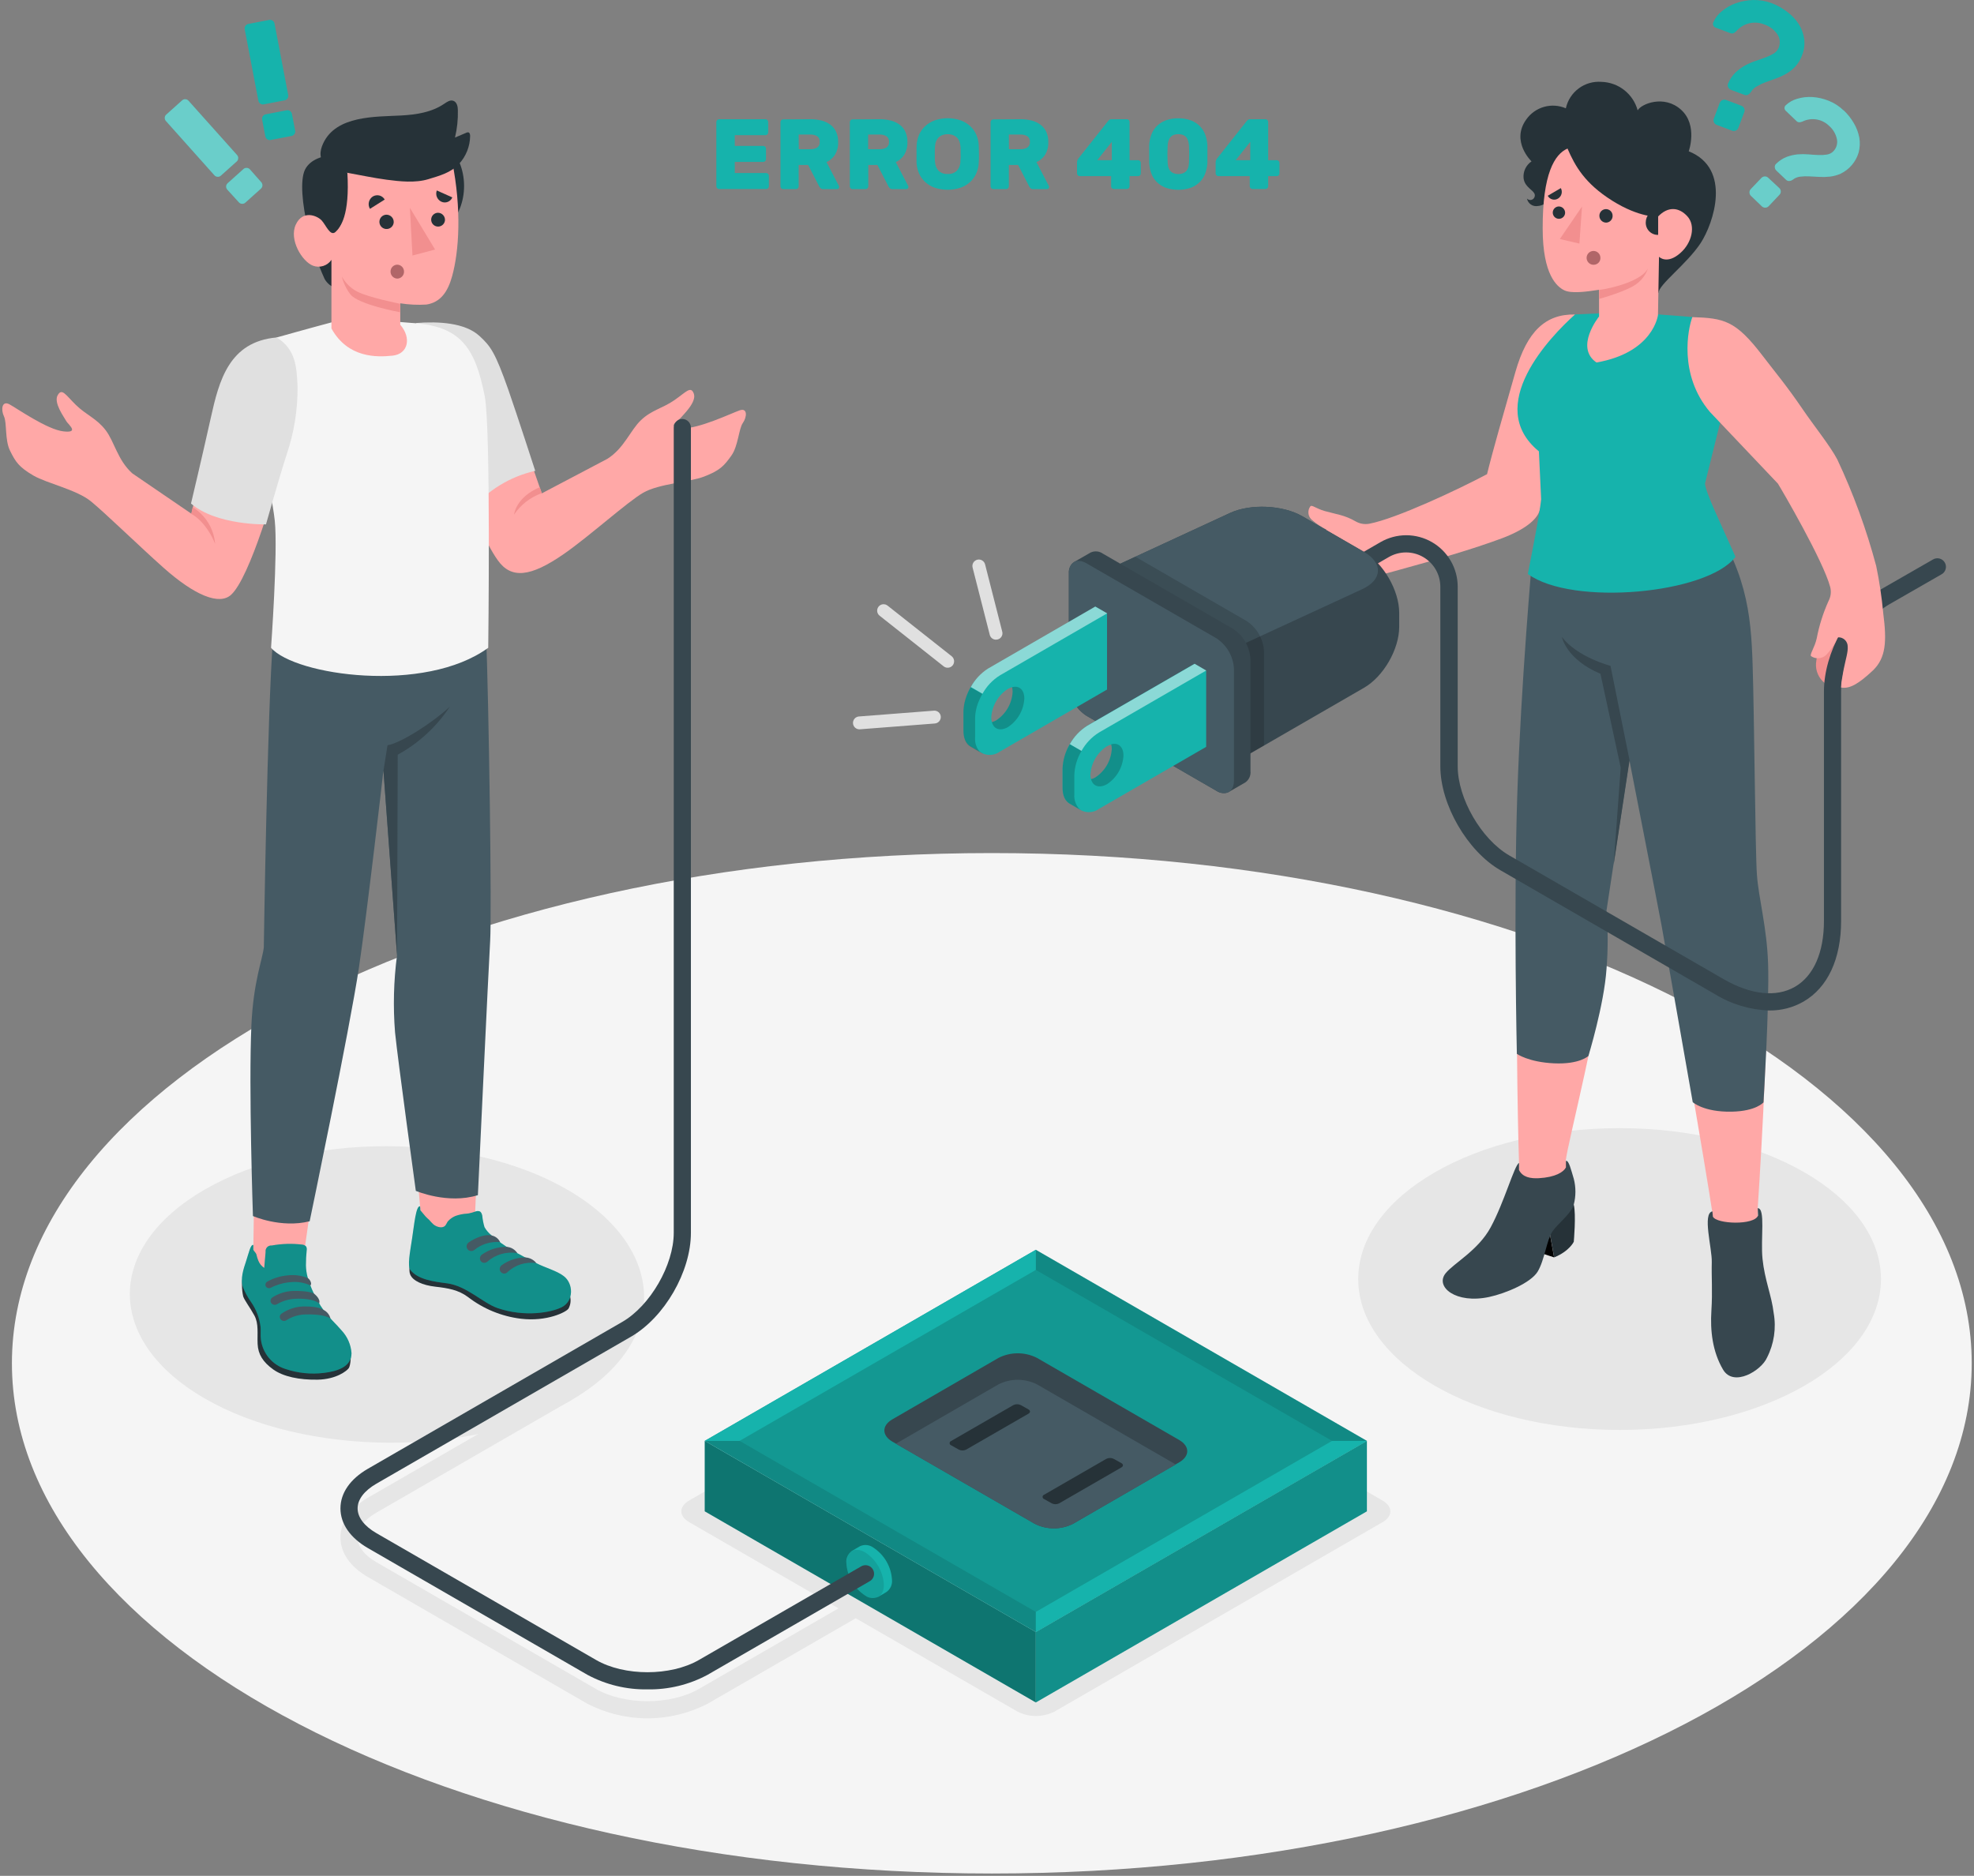<svg width="322" height="306" viewBox="0 0 322 306" fill="none" xmlns="http://www.w3.org/2000/svg"><rect x="0" y="0" width="322" height="306" fill="#808080" stroke="none"/><link xmlns="" type="text/css" rel="stylesheet" id="dark-mode-custom-link"/><link xmlns="" type="text/css" rel="stylesheet" id="dark-mode-general-link"/><style xmlns="" lang="en" type="text/css" id="dark-mode-custom-style"/><style xmlns="" lang="en" type="text/css" id="dark-mode-native-style"/><style xmlns="" lang="en" type="text/css" id="dark-mode-native-sheet"/>
<path d="M161.786 305.622C250.064 305.622 321.628 268.358 321.628 222.391C321.628 176.424 250.064 139.16 161.786 139.16C73.507 139.16 1.944 176.424 1.944 222.391C1.944 268.358 73.507 305.622 161.786 305.622Z" fill="#F5F5F5"/>
<path d="M264.189 233.265C287.735 233.265 306.822 222.244 306.822 208.649C306.822 195.054 287.735 184.033 264.189 184.033C240.643 184.033 221.555 195.054 221.555 208.649C221.555 222.244 240.643 233.265 264.189 233.265Z" fill="#E6E6E6"/>
<path d="M92.493 194.039C108.804 203.457 109.468 219.004 93.151 228.423C76.834 237.841 49.734 237.561 33.417 228.143C17.099 218.725 17.106 203.457 33.417 194.039C49.727 184.621 76.169 184.621 92.493 194.039Z" fill="#E6E6E6"/>
<path d="M225.537 244.789L171.995 213.876C171.056 213.399 170.018 213.151 168.965 213.151C167.912 213.151 166.874 213.399 165.935 213.876L112.393 244.789C110.721 245.755 110.721 247.322 112.393 248.287L136.778 262.366L114.003 275.513C109.377 278.179 101.849 278.179 97.21 275.513L61.384 254.83C59.411 253.689 58.319 252.255 58.319 250.799C58.319 249.344 59.411 247.903 61.384 246.762L93.13 228.43C93.297 228.342 93.445 228.222 93.565 228.076C93.684 227.93 93.773 227.761 93.826 227.58C93.878 227.398 93.894 227.208 93.871 227.021C93.848 226.833 93.787 226.653 93.693 226.489C93.599 226.326 93.472 226.183 93.321 226.07C93.17 225.957 92.998 225.875 92.814 225.83C92.631 225.785 92.441 225.778 92.254 225.809C92.068 225.839 91.89 225.907 91.731 226.009L59.999 244.327C57.123 245.992 55.535 248.287 55.535 250.792C55.535 253.297 57.123 255.585 59.999 257.251L95.824 277.934C98.853 279.496 102.212 280.31 105.62 280.31C109.028 280.31 112.387 279.496 115.416 277.934L139.591 263.982L165.963 279.201C166.902 279.677 167.94 279.925 168.993 279.925C170.046 279.925 171.084 279.677 172.023 279.201L225.565 248.287C227.209 247.322 227.209 245.755 225.537 244.789Z" fill="#E6E6E6"/>
<path d="M286.72 197.089C286.72 197.089 288.665 168.275 288.119 157.654C287.664 149.257 286.524 145.759 286.286 143.862C286.286 143.862 284.222 124.27 284.054 107.554C283.97 99.522 283.228 93.812 278.827 84.268L250.538 91.034C249.964 95.274 248.019 123.473 247.557 148.543C247.158 170.493 247.781 189.708 247.781 189.708V190.862C247.781 192.15 247.501 193.045 246.675 195.102C245.643 197.753 244.161 200.205 242.295 202.351C241.714 202.981 237.677 206.508 237.145 207.249C235.41 209.271 239.006 210.412 241.672 210.048C244.471 209.67 248.851 208.6 250.069 206.892C250.894 205.745 251.517 201.75 252.364 200.595C255.226 196.691 256.401 194.997 256.422 193.766C256.464 191.513 255.687 190.624 255.408 189.351C255.638 186.692 261.383 164.826 261.481 157.08C261.53 153.392 261.278 148.313 261.278 148.313L265.728 122.759C267.45 129.14 270.472 144.982 271.494 151.062C272.732 158.493 275.972 177.568 277.889 188.945C278.624 193.332 278.967 195.55 279.289 197.586L279.366 198.454C279.429 199.559 280.233 211.385 280.667 213.848C281.577 219.018 286.174 218.368 286.909 214.183C287.538 210.629 286.755 199.601 286.734 198.251L286.72 197.089Z" fill="#FFA8A7"/>
<path d="M286.72 197.089C288.021 197.089 287.168 202.134 287.503 205.36C287.86 208.824 288.994 211.357 289.323 214.19C289.764 216.667 289.383 219.22 288.238 221.46C287.335 223.56 282.787 226.358 281.059 223.413C279.331 220.467 278.96 217.059 279.163 213.827C279.366 210.594 279.163 208.425 279.226 205.885C279.289 203.646 277.644 197.929 279.331 197.607L279.408 198.475C280.016 199.685 286.16 199.923 286.776 198.286L286.72 197.089Z" fill="#37474F"/>
<path d="M256.716 196.516C257.115 198.132 256.716 202.568 256.716 202.568C256.716 202.568 256.016 204.101 253.518 205.115L252.399 198.944L256.716 196.516Z" fill="#263238"/>
<path d="M253.504 205.115L248.005 203.31L246.675 198.426L252.861 201.554L253.504 205.115Z" fill="black"/>
<path d="M247.781 190.862V189.708C247.032 190.071 245.388 196.096 243.163 200.203C241.133 203.975 237.11 206.074 235.802 207.718C234.052 209.908 237.453 212.742 242.904 211.574C245.612 210.993 249.712 209.264 250.824 207.438C251.937 205.612 252.308 202.253 253.217 200.91C254.127 199.566 256.289 198.02 256.716 196.495C257.072 195.118 257.072 193.673 256.716 192.296C256.289 190.897 255.911 189.225 255.436 189.379V190.435C255.072 191.177 253.749 192.045 250.999 192.199C249.656 192.261 248.382 192.059 247.781 190.862Z" fill="#37474F"/>
<path d="M249.964 90.67C249.964 90.67 248.096 111.431 247.494 129.812C246.892 148.194 247.431 171.914 247.431 171.914C247.431 171.914 249.327 173.271 253.504 173.46C257.682 173.649 259.102 172.257 259.102 172.257C259.102 172.257 261.656 163.923 262.055 158.06C262.308 154.886 262.308 151.696 262.055 148.522L265.784 123.991C265.784 123.991 270.514 148.145 271.053 151.062C271.592 153.98 276.119 179.793 276.119 179.793C276.119 179.793 277.896 181.43 282.458 181.346C286.496 181.269 287.664 179.821 287.664 179.821C287.664 179.821 288.637 163.993 288.413 157.234C288.224 151.272 286.86 146.528 286.587 142.659C286.314 138.789 286.16 116.769 285.887 108.373C285.614 99.976 284.914 92.769 277.728 82.665L249.964 90.67Z" fill="#455A64"/>
<path d="M265.812 124.011L262.706 108.618C262.706 108.618 257.297 107.218 254.771 103.902C254.771 103.902 255.471 107.568 261.068 109.912L264.371 125.222L263.223 141.05L265.812 124.011Z" fill="#37474F"/>
<path d="M210.437 86.843C212.43 87.147 214.465 86.996 216.392 86.402C215.545 85.979 214.754 85.455 214.034 84.842C213.703 84.576 213.489 84.192 213.437 83.772C213.385 83.351 213.498 82.927 213.754 82.588C214.013 82.309 214.656 82.959 216.112 83.372C217.973 83.897 219.323 84.009 221.115 85.044C221.791 85.438 222.585 85.577 223.354 85.436C227.72 84.618 237.901 79.839 242.568 77.348C243.519 73.464 245.171 67.755 247.207 60.632C249.089 54.068 252.105 51.199 256.919 51.304L256.226 65.558C256.226 65.558 253.931 75.403 251.09 83.442C250.594 84.842 248.599 86.472 244.947 87.829C240.217 89.586 234.507 91.244 227.531 93.154C224.704 93.959 221.817 94.533 218.897 94.868C211.522 95.498 208.695 93.469 207.701 92.014C204.874 87.997 206.547 86.066 210.437 86.843Z" fill="#FFA8A7"/>
<path d="M269.325 51.199L276.056 51.717C275.476 54.453 275.641 57.294 276.532 59.945C277.423 62.595 279.008 64.959 281.122 66.789L278.12 78.88C278.218 80.377 280.695 85.415 283.095 90.831C278.582 96.877 256.443 98.941 249.222 93.63C250.335 87.934 251.167 83.61 251.391 81.448L251.027 73.632C241.973 66.208 252.896 54.894 256.919 51.297L261.971 51.074L269.325 51.199Z" fill="#16B3AC"/>
<path d="M297.67 111.438C297.182 111.057 296.795 110.561 296.543 109.995C296.292 109.428 296.184 108.809 296.229 108.191C296.348 107.064 296.607 105.651 297.075 105.105C297.544 104.56 300.483 100.564 301.784 102.887C303.184 105.42 302.897 106.449 302.897 106.449L297.67 111.438Z" fill="#F28F8F"/>
<path d="M288.602 164.84C285.443 164.735 282.367 163.803 279.681 162.139L244.744 141.959C239.349 138.845 234.948 131.24 234.948 125.005V95.694C234.944 94.713 234.683 93.75 234.191 92.902C233.698 92.054 232.991 91.35 232.141 90.861C231.29 90.372 230.326 90.115 229.345 90.116C228.364 90.117 227.401 90.376 226.551 90.866L214.32 97.947C214.161 98.049 213.983 98.117 213.797 98.147C213.611 98.178 213.42 98.17 213.237 98.126C213.053 98.081 212.881 97.999 212.73 97.886C212.579 97.773 212.453 97.63 212.358 97.467C212.264 97.303 212.203 97.122 212.18 96.935C212.158 96.748 212.173 96.558 212.226 96.376C212.278 96.195 212.367 96.026 212.486 95.88C212.606 95.734 212.754 95.614 212.921 95.526L225.187 88.438C226.462 87.702 227.909 87.314 229.381 87.313C230.854 87.312 232.301 87.699 233.577 88.434C234.853 89.169 235.913 90.227 236.651 91.501C237.389 92.776 237.779 94.222 237.782 95.694V125.005C237.782 130.253 241.63 136.9 246.178 139.538L281.115 159.704C285.586 162.286 289.735 162.734 292.786 160.977C295.837 159.221 297.523 155.38 297.523 150.237V112.816C297.523 106.477 301.575 99.172 306.745 96.184L315.275 91.286C315.434 91.185 315.612 91.117 315.799 91.086C315.985 91.055 316.175 91.063 316.359 91.108C316.542 91.153 316.714 91.234 316.865 91.347C317.016 91.461 317.143 91.603 317.237 91.767C317.332 91.93 317.392 92.111 317.415 92.298C317.438 92.486 317.422 92.676 317.37 92.857C317.317 93.038 317.228 93.207 317.109 93.353C316.989 93.499 316.842 93.62 316.674 93.707L308.145 98.605C303.905 101.054 300.322 107.554 300.322 112.809V150.23C300.322 156.429 298.139 161.103 294.186 163.391C292.487 164.364 290.559 164.864 288.602 164.84Z" fill="#37474F"/>
<path d="M228.238 99.969V102.257C228.238 105.917 225.67 110.374 222.493 112.2L201.306 124.438L179.762 111.997V93.343L200.655 83.673C203.979 82.141 209.241 82.379 212.417 84.205L222.479 90.019C225.649 91.853 228.238 96.31 228.238 99.969Z" fill="#37474F"/>
<path d="M200.655 83.673C203.979 82.141 209.241 82.379 212.417 84.205L222.479 90.019C225.649 91.846 225.523 94.575 222.199 96.114L201.285 105.77L179.734 93.336L200.655 83.673Z" fill="#455A64"/>
<path opacity="0.15" d="M203.321 101.292C204.156 101.836 204.85 102.57 205.349 103.433C205.847 104.296 206.135 105.265 206.19 106.26V121.604L201.292 124.403L179.748 111.962V93.343L185.205 90.824L203.321 101.292Z" fill="black"/>
<path d="M177.907 90.131C178.23 89.981 178.587 89.92 178.942 89.955C179.296 89.989 179.635 90.118 179.923 90.327L201.11 102.565C201.946 103.11 202.641 103.845 203.14 104.709C203.638 105.574 203.926 106.544 203.979 107.54V125.789C204.017 126.144 203.959 126.502 203.811 126.827C203.664 127.152 203.431 127.431 203.139 127.636C202.649 127.909 200.921 128.909 200.438 129.196C200.114 129.346 199.756 129.407 199.4 129.373C199.045 129.339 198.705 129.21 198.416 129L177.222 116.762C176.387 116.218 175.692 115.484 175.194 114.621C174.695 113.758 174.407 112.79 174.353 111.794V93.546C174.316 93.191 174.373 92.832 174.519 92.507C174.666 92.181 174.895 91.9 175.185 91.692L177.907 90.131Z" fill="#37474F"/>
<path d="M198.416 104.119L177.222 91.888C175.64 90.971 174.353 91.713 174.353 93.546V111.795C174.407 112.79 174.695 113.758 175.194 114.621C175.692 115.484 176.387 116.218 177.222 116.762L198.416 129C199.997 129.917 201.285 129.175 201.285 127.342V109.094C201.23 108.097 200.942 107.128 200.444 106.264C199.945 105.4 199.251 104.665 198.416 104.119Z" fill="#455A64"/>
<path d="M173.317 125.362V128.518C173.317 129.798 173.758 130.687 174.486 131.107L176.389 132.205C176.845 132.427 177.353 132.521 177.858 132.476C178.364 132.432 178.847 132.251 179.258 131.953L196.751 121.835V109.381L194.847 108.282L177.32 118.4C176.152 119.164 175.182 120.193 174.486 121.403C173.791 122.612 173.391 123.969 173.317 125.362ZM181.245 121.458C181.312 121.685 181.349 121.92 181.357 122.157C181.307 123.092 181.037 124.002 180.569 124.813C180.101 125.624 179.448 126.313 178.663 126.824C178.445 126.952 178.209 127.046 177.963 127.104C177.902 126.876 177.869 126.641 177.865 126.405C177.916 125.47 178.186 124.56 178.654 123.749C179.122 122.938 179.775 122.249 180.559 121.737C180.777 121.619 181.007 121.525 181.245 121.458Z" fill="#16B3AC"/>
<path opacity="0.2" d="M176.291 132.135C176.328 132.167 176.368 132.195 176.41 132.219L176.34 132.177L174.5 131.107C173.765 130.701 173.331 129.812 173.331 128.525V125.369C173.377 123.967 173.785 122.6 174.514 121.402L176.417 122.5C175.695 123.701 175.29 125.067 175.242 126.468V129.623C175.19 130.44 175.453 131.246 175.976 131.876C176.07 131.975 176.176 132.062 176.291 132.135Z" fill="black"/>
<path opacity="0.5" d="M196.751 109.381L179.258 119.498C178.071 120.238 177.093 121.269 176.417 122.493L174.514 121.395C175.189 120.172 176.165 119.142 177.348 118.4L194.875 108.282L196.751 109.381Z" fill="white"/>
<path opacity="0.2" d="M181.357 122.157C181.356 121.905 181.323 121.653 181.259 121.409C182.413 121.094 183.26 121.814 183.26 123.256C183.21 124.19 182.941 125.099 182.474 125.91C182.007 126.721 181.356 127.41 180.573 127.923C179.328 128.623 178.264 128.266 177.97 127.104C178.217 127.05 178.454 126.956 178.67 126.824C179.452 126.311 180.103 125.622 180.57 124.811C181.037 124 181.306 123.091 181.357 122.157Z" fill="black"/>
<path d="M157.161 116.028V119.19C157.161 120.464 157.602 121.36 158.329 121.772L160.233 122.878C160.688 123.095 161.194 123.185 161.697 123.138C162.199 123.092 162.68 122.91 163.087 122.612L180.58 112.487V100.053L178.677 98.948L161.184 109.066C160.014 109.829 159.04 110.857 158.342 112.066C157.643 113.276 157.238 114.633 157.161 116.028ZM165.089 112.102C165.152 112.347 165.185 112.598 165.187 112.851C165.136 113.786 164.866 114.696 164.398 115.507C163.93 116.318 163.277 117.007 162.493 117.518C162.271 117.639 162.036 117.732 161.793 117.798C161.726 117.559 161.693 117.312 161.695 117.063C161.745 116.129 162.015 115.22 162.481 114.409C162.948 113.598 163.599 112.909 164.382 112.396C164.603 112.266 164.84 112.167 165.089 112.102Z" fill="#16B3AC"/>
<path opacity="0.2" d="M160.317 122.927H160.282H160.233L158.329 121.814C157.595 121.402 157.161 120.513 157.161 119.225V116.07C157.168 115.396 157.274 114.726 157.476 114.083C157.686 113.394 157.975 112.732 158.336 112.109L160.24 113.201C160.059 113.513 159.898 113.835 159.757 114.167C159.322 115.107 159.084 116.126 159.057 117.161V120.317C158.997 121.129 159.247 121.934 159.757 122.57C159.922 122.72 160.111 122.841 160.317 122.927Z" fill="black"/>
<path opacity="0.5" d="M180.601 100.053L163.108 110.171C161.92 110.909 160.942 111.94 160.268 113.166L158.364 112.074C159.028 110.851 159.991 109.816 161.163 109.066L178.656 98.948L180.601 100.053Z" fill="white"/>
<path opacity="0.2" d="M165.18 112.844C165.181 112.594 165.15 112.345 165.089 112.102C166.236 111.781 167.09 112.508 167.09 113.95C167.04 114.884 166.77 115.793 166.303 116.604C165.837 117.415 165.186 118.104 164.403 118.617C163.15 119.316 162.094 118.96 161.8 117.791C162.048 117.739 162.284 117.644 162.5 117.511C163.282 116.999 163.932 116.309 164.398 115.498C164.863 114.687 165.131 113.778 165.18 112.844Z" fill="black"/>
<path d="M162.465 104.35C162.232 104.35 162.005 104.273 161.821 104.129C161.637 103.986 161.507 103.785 161.45 103.559L158.651 92.587C158.582 92.317 158.622 92.031 158.764 91.791C158.906 91.55 159.137 91.376 159.407 91.307C159.677 91.237 159.964 91.278 160.204 91.42C160.444 91.561 160.618 91.793 160.687 92.063L163.486 103.041C163.522 103.174 163.531 103.313 163.512 103.45C163.493 103.587 163.447 103.718 163.376 103.837C163.306 103.955 163.213 104.059 163.102 104.141C162.991 104.223 162.865 104.282 162.731 104.315C162.644 104.337 162.554 104.349 162.465 104.35Z" fill="#E0E0E0"/>
<path d="M154.586 108.926C154.35 108.926 154.121 108.847 153.935 108.702L143.516 100.466C143.401 100.383 143.305 100.278 143.231 100.156C143.158 100.035 143.11 99.9 143.091 99.76C143.071 99.619 143.081 99.476 143.118 99.339C143.155 99.203 143.22 99.075 143.308 98.964C143.396 98.852 143.505 98.76 143.63 98.693C143.754 98.625 143.891 98.583 144.032 98.57C144.174 98.557 144.316 98.572 144.451 98.615C144.586 98.659 144.711 98.729 144.818 98.822L155.237 107.05C155.454 107.224 155.595 107.476 155.628 107.753C155.66 108.029 155.583 108.307 155.412 108.527C155.314 108.652 155.188 108.753 155.045 108.823C154.902 108.892 154.745 108.927 154.586 108.926Z" fill="#E0E0E0"/>
<path d="M140.228 118.974C139.95 118.984 139.678 118.883 139.474 118.693C139.27 118.504 139.15 118.241 139.14 117.963C139.13 117.684 139.23 117.413 139.42 117.209C139.61 117.005 139.873 116.885 140.151 116.874L152.333 115.93C152.47 115.918 152.609 115.934 152.74 115.977C152.872 116.019 152.993 116.087 153.098 116.177C153.203 116.267 153.289 116.377 153.351 116.5C153.413 116.623 153.45 116.758 153.459 116.895C153.479 117.172 153.388 117.446 153.208 117.657C153.027 117.868 152.771 117.999 152.494 118.022L140.312 118.967L140.228 118.974Z" fill="#E0E0E0"/>
<path d="M307.193 100.018C306.956 97.433 306.573 94.864 306.046 92.322C304.454 86.358 302.332 80.548 299.706 74.962C298.538 72.73 295.9 69.476 294.032 66.726C291.387 62.843 289.526 60.666 287.517 58.029C283.095 52.242 281.22 51.906 276.056 51.731C275.356 53.571 273.761 61.114 278.932 67.209L290.015 78.894C290.645 79.909 297.418 91.489 298.545 95.764C298.74 96.524 298.645 97.33 298.279 98.024C297.394 99.984 296.743 102.041 296.341 104.154C296.012 105.637 295.13 106.813 295.431 107.043C295.803 107.292 296.247 107.408 296.693 107.372C297.139 107.337 297.559 107.152 297.887 106.848C298.678 105.998 299.324 105.024 299.797 103.965C300.005 103.951 300.214 103.981 300.41 104.052C300.606 104.123 300.785 104.235 300.935 104.379C301.086 104.523 301.205 104.697 301.285 104.889C301.365 105.082 301.404 105.289 301.4 105.497C301.463 106.358 301.071 107.554 300.77 109.045C300.714 109.339 300.644 109.674 300.511 110.486C300.396 111.034 300.331 111.592 300.315 112.151C301.715 112.41 303.177 111.557 305.528 109.353C307.648 107.295 307.788 104.594 307.193 100.018Z" fill="#FFA8A7"/>
<path d="M270.528 47.799C270.57 46.399 275.118 43.125 277.421 39.64C279.52 36.407 282.535 27.521 275.468 24.68C275.468 24.68 276.994 20.419 274.223 17.907C271.452 15.395 267.723 16.948 267.135 17.998C266.78 16.69 266.012 15.531 264.945 14.694C263.879 13.857 262.571 13.386 261.215 13.352C259.891 13.252 258.576 13.634 257.511 14.428C256.447 15.221 255.705 16.372 255.422 17.669C254.303 17.185 253.053 17.1 251.879 17.429C250.706 17.758 249.681 18.48 248.977 19.474C246.381 23.05 249.824 26.325 249.824 26.325C249.377 26.626 249.021 27.043 248.793 27.531C248.565 28.019 248.474 28.56 248.529 29.096C248.732 30.607 250.181 30.978 250.349 31.733C250.381 31.892 250.361 32.056 250.292 32.202C250.222 32.347 250.107 32.467 249.964 32.541C249.821 32.615 249.657 32.641 249.498 32.614C249.339 32.587 249.193 32.509 249.082 32.391C249.12 32.588 249.196 32.776 249.307 32.944C249.417 33.112 249.56 33.256 249.726 33.368C249.893 33.481 250.08 33.559 250.277 33.599C250.473 33.639 250.676 33.64 250.873 33.602C252.504 33.511 253.959 31.293 253.959 31.293L270.528 47.799Z" fill="#263238"/>
<path d="M255.694 24.233C253.595 25.142 251.615 28.34 251.643 37.282C251.643 44.86 253.994 46.777 255.142 47.344C256.289 47.911 258.605 47.617 260.837 47.274V51.633C260.837 51.633 256.8 56.643 260.417 59.134C269.738 57.504 270.451 51.388 270.451 51.388L270.619 41.886C270.619 41.886 271.9 43.23 274.118 41.257C275.979 39.626 276.651 36.834 275.251 35.295C273.852 33.756 272.061 33.637 270.437 35.351C270.437 35.351 267.464 35.547 262.992 32.741C258.521 29.935 256.926 27.087 255.694 24.233Z" fill="#FFA8A7"/>
<path d="M261.061 42.026C261.071 42.171 261.051 42.316 261.004 42.453C260.957 42.59 260.883 42.716 260.787 42.824C260.69 42.932 260.573 43.02 260.443 43.082C260.312 43.145 260.17 43.181 260.026 43.188C259.801 43.206 259.577 43.156 259.381 43.045C259.185 42.935 259.027 42.768 258.927 42.566C258.826 42.365 258.789 42.138 258.819 41.915C258.849 41.692 258.945 41.483 259.095 41.315C259.244 41.147 259.441 41.028 259.659 40.973C259.877 40.917 260.107 40.929 260.318 41.005C260.53 41.082 260.714 41.22 260.846 41.402C260.979 41.584 261.054 41.801 261.061 42.026Z" fill="#B16668"/>
<path d="M255.303 34.693C255.301 34.89 255.242 35.083 255.132 35.246C255.022 35.41 254.867 35.538 254.685 35.614C254.503 35.691 254.303 35.712 254.109 35.676C253.915 35.639 253.737 35.547 253.595 35.41C253.453 35.273 253.355 35.097 253.312 34.905C253.269 34.712 253.283 34.511 253.353 34.327C253.423 34.143 253.546 33.983 253.706 33.868C253.866 33.753 254.056 33.687 254.253 33.679C254.389 33.676 254.524 33.7 254.65 33.749C254.776 33.799 254.891 33.873 254.989 33.967C255.087 34.062 255.165 34.174 255.218 34.299C255.272 34.423 255.301 34.557 255.303 34.693Z" fill="#263238"/>
<path d="M263.048 35.155C263.058 35.3 263.039 35.444 262.991 35.581C262.944 35.718 262.87 35.845 262.774 35.953C262.678 36.061 262.561 36.149 262.43 36.211C262.299 36.274 262.158 36.309 262.013 36.316C261.72 36.318 261.439 36.205 261.229 36.001C261.019 35.796 260.899 35.518 260.893 35.225C260.889 35.084 260.912 34.942 260.962 34.81C261.012 34.677 261.087 34.556 261.184 34.453C261.281 34.349 261.397 34.266 261.526 34.208C261.655 34.149 261.794 34.117 261.936 34.112C262.077 34.108 262.218 34.131 262.351 34.181C262.483 34.231 262.605 34.306 262.708 34.403C262.811 34.5 262.895 34.616 262.953 34.745C263.011 34.874 263.044 35.014 263.048 35.155Z" fill="#263238"/>
<path d="M254.603 30.684L252.469 31.936C252.545 32.081 252.65 32.208 252.778 32.31C252.905 32.411 253.052 32.486 253.21 32.529C253.367 32.572 253.532 32.581 253.693 32.558C253.855 32.534 254.009 32.477 254.148 32.391C254.429 32.219 254.632 31.946 254.717 31.628C254.802 31.311 254.761 30.972 254.603 30.684Z" fill="#263238"/>
<path d="M270.479 34.119V38.318C270.21 38.325 269.942 38.276 269.693 38.176C269.443 38.075 269.216 37.925 269.027 37.733C268.837 37.542 268.689 37.314 268.591 37.063C268.493 36.812 268.448 36.544 268.457 36.275C268.46 35.726 268.669 35.199 269.045 34.799C269.42 34.4 269.932 34.157 270.479 34.119Z" fill="#263238"/>
<path d="M258.059 33.693L257.633 39.738L254.442 38.989L258.059 33.693Z" fill="#F28F8F"/>
<path d="M260.865 47.288C263.209 47.015 268.051 45.672 268.842 43.699C268.529 44.687 267.924 45.558 267.107 46.197C265.644 47.456 260.858 48.757 260.858 48.757L260.865 47.288Z" fill="#F28F8F"/>
<path d="M289.043 0.533C289.936 0.874 290.773 1.346 291.527 1.933C292.257 2.467 292.885 3.128 293.381 3.885C293.853 4.613 294.163 5.434 294.291 6.292C294.417 7.208 294.303 8.141 293.962 9C293.717 9.688 293.339 10.32 292.849 10.861C292.411 11.322 291.909 11.718 291.359 12.037C290.823 12.342 290.261 12.6 289.679 12.806L288.028 13.401C287.542 13.576 287.074 13.797 286.629 14.059C286.209 14.27 285.857 14.595 285.614 14.996C285.503 15.184 285.343 15.338 285.152 15.444C285.061 15.494 284.96 15.524 284.855 15.53C284.751 15.536 284.647 15.518 284.551 15.479L282.367 14.66C282.264 14.622 282.169 14.563 282.088 14.488C282.008 14.412 281.943 14.321 281.899 14.22C281.851 14.123 281.826 14.016 281.826 13.908C281.826 13.8 281.851 13.694 281.899 13.597C282.179 12.924 282.593 12.314 283.116 11.806C283.59 11.36 284.119 10.977 284.691 10.665C285.242 10.369 285.818 10.121 286.412 9.923C287 9.727 287.545 9.539 288.056 9.343C288.518 9.173 288.961 8.958 289.379 8.699C289.738 8.471 290.013 8.132 290.162 7.733C290.3 7.384 290.351 7.006 290.309 6.633C290.268 6.26 290.136 5.903 289.924 5.592C289.398 4.828 288.632 4.259 287.748 3.976C286.978 3.669 286.132 3.609 285.326 3.803C284.521 3.998 283.795 4.437 283.249 5.06C283.11 5.208 282.947 5.331 282.766 5.424C282.572 5.485 282.362 5.47 282.179 5.382L279.856 4.508C279.773 4.479 279.697 4.434 279.632 4.375C279.567 4.316 279.514 4.244 279.478 4.165C279.438 4.083 279.417 3.993 279.417 3.902C279.417 3.811 279.438 3.722 279.478 3.64C279.785 2.926 280.266 2.301 280.877 1.821C281.557 1.255 282.332 0.815 283.165 0.519C284.081 0.196 285.042 0.021 286.013 0.001C287.048 -0.018 288.077 0.162 289.043 0.533ZM284.061 17.256C284.163 17.293 284.256 17.35 284.335 17.425C284.413 17.5 284.475 17.59 284.516 17.69C284.559 17.79 284.581 17.897 284.581 18.005C284.581 18.113 284.559 18.221 284.516 18.32L283.564 20.846C283.528 20.948 283.47 21.041 283.396 21.12C283.321 21.198 283.23 21.26 283.13 21.301C283.031 21.344 282.924 21.366 282.815 21.366C282.707 21.366 282.6 21.344 282.5 21.301L280.03 20.37C279.928 20.334 279.835 20.276 279.757 20.202C279.678 20.127 279.617 20.037 279.576 19.936C279.533 19.837 279.51 19.73 279.51 19.621C279.51 19.513 279.533 19.406 279.576 19.306L280.527 16.78C280.565 16.678 280.622 16.584 280.697 16.505C280.771 16.426 280.861 16.362 280.961 16.319C281.061 16.277 281.168 16.256 281.276 16.256C281.384 16.256 281.491 16.277 281.591 16.319L284.061 17.256Z" fill="#16B3AC"/>
<path d="M290.253 30.691C290.326 30.762 290.384 30.848 290.424 30.942C290.463 31.037 290.484 31.138 290.484 31.24C290.484 31.342 290.463 31.444 290.424 31.538C290.384 31.632 290.326 31.718 290.253 31.789L288.504 33.637C288.434 33.711 288.349 33.771 288.256 33.812C288.162 33.852 288.061 33.874 287.958 33.874C287.856 33.878 287.753 33.862 287.657 33.826C287.561 33.79 287.473 33.735 287.398 33.665L285.614 31.95C285.54 31.88 285.48 31.796 285.439 31.702C285.398 31.608 285.377 31.507 285.376 31.404C285.371 31.302 285.387 31.199 285.423 31.103C285.459 31.006 285.515 30.919 285.586 30.845L287.342 29.005C287.489 28.86 287.686 28.78 287.892 28.78C288.097 28.78 288.294 28.86 288.441 29.005L290.253 30.691ZM300.749 18.005C301.4 18.622 301.958 19.328 302.407 20.104C302.84 20.839 303.141 21.644 303.296 22.483C303.427 23.287 303.386 24.11 303.177 24.897C302.954 25.642 302.578 26.332 302.073 26.924C301.568 27.515 300.946 27.995 300.245 28.333C299.698 28.575 299.118 28.735 298.524 28.809C297.945 28.874 297.363 28.89 296.782 28.858L295.13 28.767C294.638 28.74 294.144 28.756 293.654 28.816C293.215 28.864 292.798 29.034 292.45 29.305C292.286 29.43 292.089 29.505 291.884 29.522C291.785 29.533 291.686 29.522 291.593 29.489C291.499 29.457 291.415 29.403 291.345 29.333L289.756 27.822C289.604 27.678 289.513 27.479 289.505 27.269C289.495 27.166 289.51 27.062 289.549 26.965C289.588 26.869 289.649 26.784 289.728 26.716C290.216 26.232 290.797 25.851 291.436 25.597C292.01 25.384 292.61 25.245 293.22 25.184C293.809 25.135 294.401 25.135 294.99 25.184C295.573 25.235 296.119 25.27 296.628 25.289C297.096 25.313 297.565 25.287 298.027 25.212C298.425 25.15 298.792 24.958 299.07 24.666C299.315 24.412 299.495 24.103 299.595 23.764C299.695 23.425 299.712 23.068 299.643 22.721C299.469 21.863 299.014 21.087 298.349 20.517C297.79 19.97 297.076 19.61 296.305 19.485C295.533 19.359 294.742 19.476 294.039 19.817C293.866 19.893 293.681 19.938 293.493 19.95C293.397 19.945 293.304 19.919 293.218 19.876C293.133 19.832 293.057 19.772 292.996 19.698L291.303 18.082C291.181 17.972 291.106 17.819 291.093 17.655C291.089 17.569 291.102 17.482 291.134 17.401C291.165 17.321 291.213 17.247 291.275 17.186C291.804 16.683 292.448 16.316 293.15 16.116C293.948 15.877 294.782 15.78 295.613 15.829C296.528 15.885 297.429 16.088 298.279 16.431C299.189 16.789 300.019 17.324 300.721 18.005H300.749Z" fill="#16B3AC"/>
<g opacity="0.6">
<path opacity="0.6" d="M290.253 30.691C290.326 30.762 290.384 30.848 290.424 30.942C290.463 31.037 290.484 31.138 290.484 31.24C290.484 31.342 290.463 31.444 290.424 31.538C290.384 31.632 290.326 31.718 290.253 31.789L288.504 33.637C288.434 33.711 288.349 33.771 288.256 33.812C288.162 33.852 288.061 33.874 287.958 33.874C287.856 33.878 287.753 33.862 287.657 33.826C287.561 33.79 287.473 33.735 287.398 33.665L285.614 31.95C285.54 31.88 285.48 31.796 285.439 31.702C285.398 31.608 285.377 31.507 285.376 31.404C285.371 31.302 285.387 31.199 285.423 31.103C285.459 31.006 285.515 30.919 285.586 30.845L287.342 29.005C287.489 28.86 287.686 28.78 287.892 28.78C288.097 28.78 288.294 28.86 288.441 29.005L290.253 30.691ZM300.749 18.005C301.4 18.622 301.958 19.328 302.407 20.104C302.84 20.839 303.141 21.644 303.296 22.483C303.427 23.287 303.386 24.11 303.177 24.897C302.954 25.642 302.578 26.332 302.073 26.924C301.568 27.515 300.946 27.995 300.245 28.333C299.698 28.575 299.118 28.735 298.524 28.809C297.945 28.874 297.363 28.89 296.782 28.858L295.13 28.767C294.638 28.74 294.144 28.756 293.654 28.816C293.215 28.864 292.798 29.034 292.45 29.305C292.286 29.43 292.089 29.505 291.884 29.522C291.785 29.533 291.686 29.522 291.593 29.489C291.499 29.457 291.415 29.403 291.345 29.333L289.756 27.822C289.604 27.678 289.513 27.479 289.505 27.269C289.495 27.166 289.51 27.062 289.549 26.965C289.588 26.869 289.649 26.784 289.728 26.716C290.216 26.232 290.797 25.851 291.436 25.597C292.01 25.384 292.61 25.245 293.22 25.184C293.809 25.135 294.401 25.135 294.99 25.184C295.573 25.235 296.119 25.27 296.628 25.289C297.096 25.313 297.565 25.287 298.027 25.212C298.425 25.15 298.792 24.958 299.07 24.666C299.315 24.412 299.495 24.103 299.595 23.764C299.695 23.425 299.712 23.068 299.643 22.721C299.469 21.863 299.014 21.087 298.349 20.517C297.79 19.97 297.076 19.61 296.305 19.485C295.533 19.359 294.742 19.476 294.039 19.817C293.866 19.893 293.681 19.938 293.493 19.95C293.397 19.945 293.304 19.919 293.218 19.876C293.133 19.832 293.057 19.772 292.996 19.698L291.303 18.082C291.181 17.972 291.106 17.819 291.093 17.655C291.089 17.569 291.102 17.482 291.134 17.401C291.165 17.321 291.213 17.247 291.275 17.186C291.804 16.683 292.448 16.316 293.15 16.116C293.948 15.877 294.782 15.78 295.613 15.829C296.528 15.885 297.429 16.088 298.279 16.431C299.189 16.789 300.019 17.324 300.721 18.005H300.749Z" fill="white"/>
</g>
<path d="M41.282 206.62C43.5 207.97 46.445 208.019 49.223 207.046L51.322 192.352L41.526 189.847L41.282 206.62Z" fill="#FFA8A7"/>
<path d="M57.088 220.684C57.333 220.936 57.186 222.783 56.885 223.196C56.584 223.609 54.898 225.008 51.791 225.064C48.831 225.113 46.194 224.574 44.542 223.378C42.891 222.181 42.1 220.929 42.023 219.235C41.946 217.542 42.226 215.94 41.498 214.603C40.771 213.267 39.896 212.147 39.672 211.49C39.409 210.298 39.409 209.064 39.672 207.872L57.088 220.684Z" fill="#263238"/>
<path d="M49.902 206.431C49.916 207.069 50.005 207.703 50.168 208.32C50.549 209.643 51.087 210.916 51.77 212.112C52.11 212.737 52.491 213.337 52.911 213.911C53.743 215.023 54.807 215.954 55.71 217.024C56.668 218.039 57.244 219.355 57.34 220.747C57.34 223.07 54.786 223.721 52.834 223.958C50.712 224.217 48.56 223.995 46.536 223.308C45.477 222.969 44.538 222.332 43.832 221.473C43.126 220.615 42.682 219.57 42.555 218.466C42.478 217.815 42.555 217.164 42.513 216.514C42.339 215.021 41.795 213.595 40.932 212.364C40.429 211.652 40.007 210.887 39.672 210.083C39.14 208.621 39.714 207.032 40.176 205.626C40.575 204.416 40.876 202.953 41.324 203.093C41.324 203.338 41.324 203.884 41.324 203.884C41.449 204.157 41.757 204.353 41.834 204.674C41.907 205.007 42.008 205.332 42.135 205.647C42.326 206.134 42.663 206.55 43.101 206.836C43.178 205.962 43.255 205.087 43.325 204.22C43.305 204.082 43.317 203.941 43.359 203.808C43.402 203.676 43.474 203.555 43.571 203.454C43.667 203.354 43.785 203.276 43.916 203.228C44.047 203.18 44.187 203.163 44.325 203.177C45.967 202.877 47.644 202.827 49.3 203.03C49.425 203.039 49.547 203.073 49.658 203.13C49.77 203.186 49.869 203.264 49.951 203.359C50.036 203.545 50.063 203.752 50.028 203.954C49.941 204.776 49.899 205.603 49.902 206.431Z" fill="#16B3AC"/>
<path opacity="0.2" d="M49.902 206.431C49.916 207.069 50.005 207.703 50.168 208.32C50.549 209.643 51.087 210.916 51.77 212.112C52.11 212.737 52.491 213.337 52.911 213.911C53.743 215.023 54.807 215.954 55.71 217.024C56.668 218.039 57.244 219.355 57.34 220.747C57.34 223.07 54.786 223.721 52.834 223.958C50.712 224.217 48.56 223.995 46.536 223.308C45.477 222.969 44.538 222.332 43.832 221.473C43.126 220.615 42.682 219.57 42.555 218.466C42.478 217.815 42.555 217.164 42.513 216.514C42.339 215.021 41.795 213.595 40.932 212.364C40.429 211.652 40.007 210.887 39.672 210.083C39.14 208.621 39.714 207.032 40.176 205.626C40.575 204.416 40.876 202.953 41.324 203.093C41.324 203.338 41.324 203.884 41.324 203.884C41.449 204.157 41.757 204.353 41.834 204.674C41.907 205.007 42.008 205.332 42.135 205.647C42.326 206.134 42.663 206.55 43.101 206.836C43.178 205.962 43.255 205.087 43.325 204.22C43.305 204.082 43.317 203.941 43.359 203.808C43.402 203.676 43.474 203.555 43.571 203.454C43.667 203.354 43.785 203.276 43.916 203.228C44.047 203.18 44.187 203.163 44.325 203.177C45.967 202.877 47.644 202.827 49.3 203.03C49.425 203.039 49.547 203.073 49.658 203.13C49.77 203.186 49.869 203.264 49.951 203.359C50.036 203.545 50.063 203.752 50.028 203.954C49.941 204.776 49.899 205.603 49.902 206.431Z" fill="black"/>
<path d="M52.057 212.616C51.231 211.916 49.3 211.811 48.237 211.867C47.159 211.904 46.108 212.209 45.179 212.756C45.042 212.84 44.88 212.874 44.72 212.852C44.561 212.83 44.414 212.754 44.304 212.637C44.24 212.569 44.191 212.487 44.161 212.398C44.131 212.309 44.121 212.215 44.132 212.121C44.143 212.028 44.174 211.938 44.223 211.858C44.272 211.778 44.338 211.709 44.416 211.658C45.444 210.987 46.639 210.617 47.866 210.587C50.511 210.545 51.21 211.021 51.21 211.021C51.21 211.021 52.358 211.86 52.057 212.616Z" fill="#455A64"/>
<path d="M53.911 215.093C52.862 214.393 50.735 214.393 49.671 214.428C48.613 214.478 47.587 214.807 46.697 215.38C46.559 215.465 46.396 215.5 46.235 215.479C46.074 215.457 45.926 215.38 45.816 215.261C45.75 215.193 45.701 215.111 45.671 215.022C45.641 214.932 45.631 214.837 45.642 214.743C45.654 214.649 45.686 214.559 45.736 214.479C45.787 214.399 45.855 214.332 45.934 214.281C46.969 213.574 48.181 213.171 49.433 213.12C52.043 213.071 52.694 213.645 52.694 213.645C52.994 213.777 53.26 213.977 53.471 214.228C53.682 214.479 53.832 214.775 53.911 215.093Z" fill="#455A64"/>
<path d="M46.963 208.047C48.068 207.915 49.189 208.069 50.217 208.495C50.658 208.782 50.916 209.516 50.616 209.684C49.708 209.263 48.711 209.073 47.712 209.132C46.734 209.175 45.771 209.385 44.864 209.754C44.633 209.838 44.367 209.964 44.164 210.076C44.09 210.114 44.008 210.137 43.924 210.142C43.84 210.147 43.756 210.135 43.677 210.106C43.598 210.077 43.526 210.032 43.465 209.974C43.405 209.916 43.357 209.846 43.325 209.768C43.281 209.639 43.283 209.498 43.332 209.371C43.38 209.243 43.472 209.136 43.59 209.069C44.629 208.492 45.779 208.144 46.963 208.047Z" fill="#455A64"/>
<path d="M68.892 201.099C70.599 205.374 73.272 204.059 77.345 201.596L77.96 187L67.598 186.041L68.892 201.099Z" fill="#FFA8A7"/>
<path d="M92.976 211.392C93.165 212.079 93.085 212.812 92.752 213.442C92.43 214.03 89.191 215.639 84.958 215.121C81.819 214.735 78.841 213.512 76.337 211.581C74.777 210.419 73.104 210.132 71.005 209.894C68.906 209.656 67.332 208.929 66.919 207.921C66.506 206.913 67.136 205.248 67.136 205.248L92.976 211.392Z" fill="#263238"/>
<path d="M76.491 197.936C76.874 197.855 77.25 197.748 77.618 197.614C77.823 197.538 78.049 197.538 78.254 197.614C78.52 197.733 78.604 198.055 78.667 198.314C78.727 198.947 78.849 199.573 79.031 200.182C79.317 200.688 79.697 201.134 80.15 201.498C81.159 202.4 82.259 203.195 83.432 203.87C84.783 204.695 86.112 205.346 87.504 206.067C88.897 206.788 90.849 207.305 91.955 208.166C93.557 209.383 93.62 212.217 91.661 213.225C89.975 214.1 85.608 214.911 81.165 213.386C78.737 212.553 76.148 209.775 72.93 209.348C70.879 209.083 68.15 208.761 66.912 207.13C66.464 206.431 66.856 204.401 67.22 202.029C67.549 199.93 67.85 196.572 68.528 196.796L68.577 197.439L69.403 198.426C69.584 198.618 69.775 198.801 69.977 198.972C70.198 199.23 70.431 199.478 70.676 199.713C71.009 199.998 71.423 200.172 71.859 200.21C72.066 200.223 72.272 200.177 72.454 200.077C72.803 199.881 72.853 199.42 73.153 199.133C73.479 198.798 73.869 198.534 74.301 198.356C74.9 198.143 75.527 198.015 76.162 197.978C76.273 197.971 76.382 197.957 76.491 197.936Z" fill="#16B3AC"/>
<path opacity="0.2" d="M76.491 197.936C76.874 197.855 77.25 197.748 77.618 197.614C77.823 197.538 78.049 197.538 78.254 197.614C78.52 197.733 78.604 198.055 78.667 198.314C78.727 198.947 78.849 199.573 79.031 200.182C79.317 200.688 79.697 201.134 80.15 201.498C81.159 202.4 82.259 203.195 83.432 203.87C84.783 204.695 86.112 205.346 87.504 206.067C88.897 206.788 90.849 207.305 91.955 208.166C93.557 209.383 93.62 212.217 91.661 213.225C89.975 214.1 85.608 214.911 81.165 213.386C78.737 212.553 76.148 209.775 72.93 209.348C70.879 209.083 68.15 208.761 66.912 207.13C66.464 206.431 66.856 204.401 67.22 202.029C67.549 199.93 67.85 196.572 68.528 196.796L68.577 197.439L69.403 198.426C69.584 198.618 69.775 198.801 69.977 198.972C70.198 199.23 70.431 199.478 70.676 199.713C71.009 199.998 71.423 200.172 71.859 200.21C72.066 200.223 72.272 200.177 72.454 200.077C72.803 199.881 72.853 199.42 73.153 199.133C73.479 198.798 73.869 198.534 74.301 198.356C74.9 198.143 75.527 198.015 76.162 197.978C76.273 197.971 76.382 197.957 76.491 197.936Z" fill="black"/>
<path d="M81.578 202.624C81.443 202.334 81.239 202.081 80.982 201.889C80.725 201.698 80.425 201.573 80.109 201.526C79.185 201.302 77.499 201.904 76.428 202.694C76.326 202.768 76.244 202.866 76.189 202.979C76.134 203.092 76.107 203.216 76.111 203.342C76.116 203.468 76.15 203.59 76.213 203.699C76.275 203.809 76.364 203.901 76.47 203.968C76.605 204.049 76.761 204.088 76.918 204.079C77.076 204.07 77.227 204.015 77.352 203.919C78.535 202.948 80.054 202.483 81.578 202.624Z" fill="#455A64"/>
<path d="M84.384 204.423C84.195 204.125 83.938 203.877 83.633 203.699C83.329 203.521 82.987 203.419 82.635 203.401C81.191 203.386 79.78 203.83 78.604 204.667C78.505 204.736 78.423 204.828 78.367 204.936C78.311 205.043 78.281 205.162 78.281 205.283C78.281 205.404 78.311 205.524 78.367 205.631C78.423 205.738 78.505 205.83 78.604 205.899C78.735 205.978 78.887 206.015 79.04 206.005C79.192 205.995 79.338 205.938 79.458 205.843C80.119 205.25 80.905 204.815 81.758 204.569C82.611 204.323 83.509 204.273 84.384 204.423Z" fill="#455A64"/>
<path d="M87.504 206.06C87.287 205.782 87.011 205.554 86.697 205.392C86.383 205.231 86.038 205.139 85.685 205.122C84.292 205.133 82.938 205.584 81.816 206.41C81.719 206.482 81.64 206.577 81.588 206.686C81.535 206.795 81.51 206.915 81.514 207.036C81.518 207.158 81.551 207.276 81.611 207.381C81.671 207.487 81.756 207.576 81.858 207.641C81.985 207.727 82.136 207.768 82.289 207.76C82.442 207.751 82.588 207.692 82.704 207.592C83.329 206.979 84.089 206.522 84.922 206.255C85.756 205.989 86.64 205.922 87.504 206.06Z" fill="#455A64"/>
<path d="M41.009 167.226C41.323 160.18 42.821 156.513 43.031 154.561C43.031 154.561 43.605 115.797 44.549 104.035L79.255 102.558C79.766 115.153 80.228 148.991 79.955 153.469C79.696 157.759 77.953 194.962 77.953 194.962C73.055 196.495 67.829 194.263 67.829 194.263C67.829 194.263 64.918 173.096 64.442 168.429C64.104 164.231 64.212 160.01 64.764 155.834L62.546 125.698C62.546 125.698 59.866 149.068 58.543 157.885C57.032 167.967 50.511 199.224 50.511 199.224C45.823 200.392 41.261 198.37 41.261 198.37C41.261 198.37 40.547 177.435 41.009 167.226Z" fill="#455A64"/>
<path d="M62.553 125.726L63.211 121.57C65.233 121.269 70.355 118.071 73.384 115.272C71.226 118.538 68.306 121.23 64.876 123.116L64.771 155.848L62.553 125.726Z" fill="#37474F"/>
<path d="M76.785 82.141C74.427 76.76 70.368 67.699 70.368 67.699L69.34 53.005C70.841 53.053 72.339 53.186 73.825 53.404C76.008 53.746 79.472 55.831 81.053 59.764C82.236 62.682 88.379 80.482 88.379 80.482L99.085 74.843C101.828 73.1 102.8 70.211 104.55 68.545C106.299 66.88 108.048 66.628 109.986 65.292C111.924 63.955 112.687 62.885 113.177 64.221C113.667 65.558 111.498 67.608 111.078 68.118C110.658 68.629 108.552 69.721 111.239 69.861C113.926 70.001 119.362 67.384 120.664 66.936C121.965 66.488 121.853 68.034 121.175 68.993C120.496 69.952 120.426 72.765 119.292 74.339C118.089 76.018 117.438 76.739 114.856 77.74C112.456 78.663 107.481 78.901 104.92 80.377C102.359 81.854 96.16 87.459 92.025 90.334C86.476 94.197 83.355 94.449 81.179 91.37C79.003 88.291 77.618 84.037 76.785 82.141Z" fill="#FFA8A7"/>
<path d="M67.891 52.69C71.53 52.41 75.819 52.634 78.191 54.789C80.088 56.517 80.801 57.588 82.914 63.563C84.314 67.573 87.309 76.809 87.309 76.809C83.197 77.737 79.507 79.997 76.813 83.239L69.991 67.909L67.891 52.69Z" fill="#E0E0E0"/>
<path d="M88.379 80.447C86.535 81.1 84.949 82.326 83.852 83.946C83.852 83.946 84.111 81.147 88.05 79.475L88.379 80.447Z" fill="#F28F8F"/>
<path d="M59.18 52.032C57.457 51.961 55.733 52.15 54.065 52.592C50.867 53.438 45.137 55.048 45.137 55.048C43.318 55.992 42.611 59.141 42.198 60.953C40.883 66.754 44.297 79.846 44.822 84.947C45.347 90.047 44.213 105.672 44.213 105.672C48.125 110.206 69.319 113.215 79.64 105.672C79.64 105.672 80.088 69.798 79.073 64.648C77.534 56.853 75.246 53.152 67.178 52.683L59.18 52.032Z" fill="#F5F5F5"/>
<path d="M63.707 32.79L61.405 34.056C61.246 33.739 61.213 33.374 61.313 33.033C61.413 32.693 61.639 32.404 61.944 32.223C62.096 32.141 62.263 32.09 62.436 32.074C62.608 32.057 62.782 32.076 62.947 32.129C63.112 32.182 63.264 32.268 63.395 32.382C63.525 32.495 63.632 32.634 63.707 32.79Z" fill="#263238"/>
<path d="M73.72 33.714L71.621 32.097C71.72 31.955 71.846 31.835 71.993 31.743C72.139 31.652 72.303 31.591 72.474 31.565C72.645 31.539 72.819 31.548 72.987 31.591C73.154 31.634 73.311 31.711 73.447 31.817C73.725 32.039 73.908 32.359 73.959 32.711C74.01 33.064 73.924 33.422 73.72 33.714Z" fill="#263238"/>
<path d="M53.128 25.464C53.128 25.464 50.651 25.807 49.741 27.696C48.957 29.319 49.237 33.238 50.294 37.492C50.891 40.252 51.782 42.941 52.953 45.511C53.366 46.239 54.042 46.782 54.842 47.029L54.709 41.949L54.527 38.451C54.527 38.451 56.787 35.358 57.039 32.853C57.361 29.592 56.675 28.256 56.675 28.256L53.128 25.464Z" fill="#263238"/>
<path d="M57.123 30.362C57.132 32.869 58.136 35.27 59.913 37.039C61.691 38.807 64.097 39.798 66.604 39.794C71.824 39.794 75.742 35.491 75.7 30.264C75.658 25.037 71.74 20.853 66.513 20.874C64.011 20.892 61.619 21.901 59.859 23.679C58.099 25.457 57.115 27.86 57.123 30.362Z" fill="#263238"/>
<path d="M54.709 37.856C53.855 38.598 53.163 36.687 52.449 35.939C51.735 35.19 49.391 34.182 48.251 36.638C47.11 39.094 49.272 42.656 51.05 43.342C51.586 43.545 52.175 43.561 52.722 43.389C53.269 43.216 53.742 42.864 54.065 42.39V53.585C56.759 58.441 61.51 58.288 64.05 58.015C66.59 57.742 67.143 55.104 65.289 52.977V49.478C66.7 49.7 68.131 49.768 69.557 49.681C71.88 49.317 73.055 47.582 73.755 45.042C74.875 40.991 75.329 34.189 73.755 26.332C71.152 24.316 62.126 24.652 56.661 28.116C57.088 35.162 55.521 37.121 54.709 37.856Z" fill="#FFA8A7"/>
<path d="M74.217 22.441C74.569 20.983 74.726 19.484 74.686 17.984C74.686 17.396 74.539 16.683 73.986 16.459C73.433 16.235 72.888 16.641 72.412 16.962C70.397 18.32 67.892 18.705 65.464 18.838C61.265 19.069 54.849 18.796 52.715 23.393C52.12 24.666 52.015 26.01 53.191 26.891C54.239 27.593 55.437 28.039 56.689 28.193C58.788 28.564 60.887 29.026 63.042 29.312C65.198 29.599 67.759 29.879 69.893 29.221C71.691 28.669 73.517 28.193 74.854 26.765C76.012 25.521 76.666 23.89 76.687 22.189C76.687 21.951 76.638 21.651 76.4 21.588C76.281 21.573 76.161 21.597 76.057 21.657L74.217 22.441Z" fill="#263238"/>
<path d="M65.268 49.555C65.268 49.555 60.076 48.526 58.27 47.568C57.201 47.014 56.323 46.151 55.752 45.091C56.017 46.15 56.493 47.144 57.151 48.016C58.487 49.709 65.254 50.934 65.254 50.934L65.268 49.555Z" fill="#F28F8F"/>
<path d="M64.225 36.225C64.218 36.455 64.144 36.677 64.011 36.865C63.879 37.052 63.694 37.197 63.48 37.28C63.266 37.363 63.032 37.381 62.808 37.332C62.584 37.283 62.379 37.169 62.219 37.005C62.059 36.84 61.951 36.632 61.909 36.406C61.866 36.18 61.891 35.947 61.981 35.736C62.07 35.524 62.22 35.344 62.411 35.217C62.602 35.09 62.827 35.022 63.056 35.022C63.371 35.028 63.67 35.157 63.889 35.383C64.108 35.608 64.229 35.911 64.225 36.225Z" fill="#263238"/>
<path d="M65.904 44.307C65.91 44.603 65.798 44.889 65.594 45.103C65.389 45.316 65.109 45.44 64.813 45.448C64.515 45.442 64.232 45.319 64.025 45.105C63.818 44.892 63.703 44.605 63.707 44.307C63.705 44.161 63.73 44.016 63.784 43.88C63.837 43.744 63.917 43.62 64.018 43.514C64.12 43.409 64.241 43.325 64.375 43.266C64.509 43.208 64.653 43.176 64.799 43.174C65.095 43.179 65.377 43.301 65.584 43.514C65.791 43.726 65.906 44.011 65.904 44.307Z" fill="#B16668"/>
<path d="M62.756 32.552L60.349 34.07C60.15 33.74 60.087 33.346 60.173 32.97C60.26 32.594 60.488 32.266 60.81 32.055C60.97 31.957 61.148 31.893 61.333 31.865C61.518 31.837 61.707 31.846 61.888 31.892C62.069 31.939 62.24 32.021 62.389 32.134C62.538 32.248 62.663 32.39 62.756 32.552Z" fill="#263238"/>
<path d="M71.25 31.069L73.783 32.202C73.715 32.368 73.614 32.519 73.485 32.645C73.357 32.771 73.205 32.87 73.037 32.935C72.87 33.001 72.691 33.031 72.511 33.026C72.331 33.02 72.155 32.978 71.992 32.902C71.661 32.745 71.401 32.469 71.264 32.13C71.127 31.79 71.122 31.412 71.25 31.069Z" fill="#263238"/>
<path d="M72.587 35.876C72.578 36.096 72.506 36.309 72.377 36.489C72.249 36.669 72.071 36.806 71.865 36.885C71.659 36.965 71.434 36.981 71.218 36.934C71.003 36.886 70.806 36.776 70.652 36.618C70.499 36.46 70.395 36.26 70.354 36.043C70.313 35.826 70.337 35.602 70.422 35.398C70.507 35.195 70.65 35.021 70.834 34.898C71.017 34.775 71.232 34.709 71.453 34.707C71.758 34.713 72.049 34.839 72.261 35.058C72.473 35.277 72.59 35.571 72.587 35.876Z" fill="#263238"/>
<path d="M66.863 33.903L67.283 41.683L70.97 40.704L66.863 33.903Z" fill="#F28F8F"/>
<path d="M1.531 65.949C2.741 66.6 7.674 70.071 10.354 70.371C11.488 70.498 11.796 70.316 11.754 70.022C11.698 69.616 10.977 69.007 10.802 68.678C10.501 68.105 8.703 65.725 9.403 64.48C10.102 63.234 10.711 64.424 12.376 66.054C14.042 67.685 15.749 68.251 17.211 70.148C18.674 72.044 19.164 75.046 21.585 77.222L31.227 83.806C31.227 83.806 35.719 62.962 37.692 60.506C39.791 57.924 48.796 63.549 46.907 71.757C45.018 79.965 40.715 94.211 37.72 97.003C35.789 98.815 31.723 97.108 26.651 92.594C22.641 89.026 17.148 83.673 14.825 81.777C12.502 79.881 7.674 78.859 5.456 77.579C3.07 76.179 2.545 75.361 1.629 73.506C0.768 71.764 1.153 68.972 0.642 67.909C0.131 66.845 0.299 65.299 1.531 65.949Z" fill="#FFA8A7"/>
<path d="M45.137 55.048C48.23 56.979 48.383 59.792 48.538 63.011C48.581 66.778 47.985 70.526 46.774 74.094C45.466 78.145 43.388 85.541 43.388 85.541C43.388 85.541 35.313 85.73 31.157 82.141C31.157 82.141 33.053 74.164 34.389 68.146C35.726 62.129 37.349 55.727 45.137 55.048Z" fill="#E0E0E0"/>
<path d="M31.192 83.82C33.396 85.044 34.69 87.675 35.089 88.718C34.994 87.504 34.611 86.33 33.974 85.293C33.337 84.255 32.462 83.383 31.422 82.749L31.192 83.82Z" fill="#F28F8F"/>
<path d="M114.961 235.049L168.965 266.228V277.717L114.961 246.538V235.049Z" fill="#16B3AC"/>
<path opacity="0.35" d="M114.961 235.049L168.965 266.228V277.717L114.961 246.538V235.049Z" fill="black"/>
<path d="M222.969 235.049L168.965 266.228V277.717L222.969 246.538V235.049Z" fill="#16B3AC"/>
<path opacity="0.2" d="M222.969 235.049L168.965 266.228V277.717L222.969 246.538V235.049Z" fill="black"/>
<path d="M222.969 235.049L168.965 203.877L114.961 235.049L168.965 266.228L222.969 235.049Z" fill="#16B3AC"/>
<path opacity="0.15" d="M222.969 235.049L168.965 203.877L114.961 235.049L168.965 266.228L222.969 235.049Z" fill="black"/>
<path opacity="0.1" d="M168.965 266.228V262.946L120.643 235.049H114.961L168.965 266.228Z" fill="black"/>
<path opacity="0.1" d="M168.965 203.877V207.158L217.287 235.049H222.969L168.965 203.877Z" fill="black"/>
<path d="M222.969 235.049H217.287L168.965 262.946V266.228L222.969 235.049Z" fill="#16B3AC"/>
<path d="M168.965 203.877V207.158L120.643 235.049H114.961L168.965 203.877Z" fill="#16B3AC"/>
<path d="M169.161 221.516L192.363 234.909C194.099 235.917 194.099 237.54 192.363 238.54L175.06 248.56C174.085 249.058 173.006 249.318 171.911 249.318C170.816 249.318 169.737 249.058 168.762 248.56L145.56 235.168C143.824 234.16 143.824 232.537 145.56 231.536L162.871 221.516C163.844 221.019 164.922 220.76 166.016 220.76C167.109 220.76 168.187 221.019 169.161 221.516Z" fill="#37474F"/>
<path d="M175.06 248.56L191.79 238.897L169.161 225.834C168.184 225.342 167.106 225.085 166.012 225.085C164.919 225.085 163.84 225.342 162.864 225.834L146.133 235.511L168.762 248.56C169.737 249.058 170.816 249.318 171.911 249.318C173.006 249.318 174.085 249.058 175.06 248.56Z" fill="#455A64"/>
<path d="M155.146 235.07L165.299 229.213C165.487 229.118 165.696 229.069 165.907 229.069C166.119 229.069 166.327 229.118 166.516 229.213L167.762 229.913C168.097 230.102 168.097 230.417 167.762 230.613L157.609 236.469C157.421 236.564 157.214 236.613 157.003 236.613C156.793 236.613 156.586 236.564 156.398 236.469L155.153 235.77C155.08 235.745 155.017 235.698 154.972 235.636C154.927 235.574 154.902 235.499 154.901 235.422C154.901 235.345 154.924 235.27 154.967 235.207C155.011 235.144 155.073 235.096 155.146 235.07Z" fill="#263238"/>
<path d="M170.308 243.837L180.461 237.981C180.649 237.886 180.856 237.837 181.067 237.837C181.277 237.837 181.484 237.886 181.672 237.981L182.924 238.68C183.26 238.869 183.26 239.184 182.924 239.38L172.771 245.237C172.584 245.331 172.376 245.381 172.166 245.381C171.956 245.381 171.749 245.331 171.561 245.237L170.316 244.537C170.243 244.512 170.18 244.466 170.135 244.403C170.089 244.341 170.065 244.266 170.064 244.19C170.063 244.113 170.086 244.038 170.13 243.975C170.174 243.911 170.236 243.863 170.308 243.837Z" fill="#263238"/>
<path d="M145.504 257.741C145.447 256.679 145.139 255.645 144.607 254.725C144.074 253.804 143.331 253.023 142.439 252.444C142.13 252.218 141.767 252.08 141.387 252.043C141.006 252.006 140.623 252.072 140.277 252.234L138.954 253.003C138.643 253.223 138.396 253.522 138.239 253.868C138.081 254.215 138.019 254.598 138.059 254.977C138.117 256.039 138.424 257.072 138.955 257.993C139.486 258.915 140.227 259.698 141.116 260.281C141.426 260.506 141.791 260.644 142.172 260.681C142.554 260.718 142.938 260.652 143.286 260.49L144.601 259.7C144.91 259.481 145.157 259.185 145.315 258.841C145.474 258.497 145.539 258.118 145.504 257.741Z" fill="#16B3AC"/>
<path opacity="0.1" d="M141.116 253.234C142.009 253.813 142.751 254.595 143.284 255.515C143.817 256.436 144.124 257.469 144.181 258.531C144.181 260.483 142.782 261.274 141.116 260.302C140.227 259.719 139.486 258.936 138.955 258.014C138.424 257.093 138.117 256.06 138.059 254.998C138.059 253.052 139.43 252.262 141.116 253.234Z" fill="black"/>
<path d="M105.62 275.583C102.206 275.643 98.833 274.826 95.824 273.211L59.999 252.528C57.123 250.862 55.535 248.567 55.535 246.062C55.535 243.557 57.123 241.269 59.999 239.604L101.506 215.639C106.054 213.015 109.902 206.361 109.902 201.106V69.749C109.902 69.378 110.05 69.022 110.312 68.759C110.575 68.497 110.931 68.349 111.302 68.349C111.673 68.349 112.029 68.497 112.291 68.759C112.554 69.022 112.701 69.378 112.701 69.749V201.106C112.701 207.445 108.405 214.897 102.905 218.067L61.398 242.032C59.425 243.173 58.334 244.6 58.334 246.062C58.334 247.525 59.425 248.959 61.398 250.1L97.224 270.783C101.849 273.456 109.377 273.456 114.017 270.783L140.431 255.543C140.59 255.442 140.768 255.374 140.954 255.344C141.141 255.313 141.331 255.32 141.514 255.365C141.698 255.41 141.87 255.492 142.021 255.605C142.172 255.718 142.299 255.861 142.393 256.024C142.488 256.188 142.548 256.368 142.571 256.556C142.593 256.743 142.578 256.933 142.526 257.114C142.473 257.296 142.384 257.464 142.265 257.611C142.145 257.757 141.997 257.877 141.83 257.964L115.416 273.211C112.408 274.828 109.035 275.644 105.62 275.583Z" fill="#37474F"/>
<path d="M42.758 19.516C42.737 19.422 42.736 19.323 42.756 19.228C42.775 19.133 42.814 19.043 42.87 18.964C42.923 18.881 42.992 18.81 43.074 18.756C43.156 18.701 43.249 18.665 43.346 18.649L46.746 17.991C46.842 17.969 46.942 17.968 47.038 17.987C47.135 18.007 47.226 18.046 47.306 18.103C47.469 18.215 47.581 18.385 47.621 18.579L48.146 21.308C48.165 21.403 48.165 21.501 48.145 21.597C48.124 21.692 48.084 21.782 48.027 21.86C47.975 21.944 47.907 22.016 47.827 22.071C47.746 22.127 47.654 22.165 47.558 22.182L44.15 22.833C44.056 22.854 43.957 22.855 43.862 22.835C43.767 22.816 43.677 22.777 43.598 22.721C43.515 22.668 43.444 22.599 43.389 22.517C43.335 22.435 43.299 22.342 43.283 22.245L42.758 19.516ZM39.917 4.78C39.898 4.684 39.898 4.585 39.917 4.489C39.936 4.393 39.974 4.302 40.029 4.221C40.083 4.139 40.154 4.07 40.235 4.016C40.317 3.962 40.409 3.924 40.505 3.906L43.912 3.248C44.008 3.228 44.106 3.229 44.201 3.249C44.297 3.27 44.386 3.31 44.465 3.367C44.547 3.419 44.618 3.488 44.672 3.568C44.726 3.649 44.763 3.74 44.78 3.836L47.012 15.5C47.032 15.595 47.032 15.694 47.011 15.789C46.99 15.884 46.95 15.974 46.893 16.053C46.841 16.135 46.773 16.206 46.692 16.26C46.611 16.314 46.52 16.351 46.424 16.368L43.017 17.025C42.922 17.045 42.823 17.045 42.728 17.024C42.633 17.004 42.543 16.964 42.464 16.907C42.382 16.855 42.311 16.786 42.257 16.705C42.203 16.625 42.166 16.533 42.149 16.438L39.917 4.78Z" fill="#16B3AC"/>
<path d="M37.076 30.936C37.011 30.863 36.96 30.779 36.928 30.686C36.895 30.594 36.881 30.497 36.886 30.399C36.891 30.302 36.916 30.206 36.958 30.118C37 30.03 37.059 29.951 37.132 29.886L39.714 27.57C39.786 27.504 39.871 27.453 39.964 27.422C40.057 27.391 40.155 27.379 40.253 27.388C40.35 27.39 40.445 27.413 40.533 27.453C40.621 27.494 40.7 27.553 40.764 27.626L42.618 29.725C42.683 29.798 42.734 29.882 42.766 29.974C42.799 30.067 42.813 30.164 42.808 30.262C42.803 30.359 42.778 30.455 42.736 30.543C42.694 30.631 42.635 30.71 42.562 30.775L40.015 33.063C39.943 33.129 39.858 33.18 39.765 33.211C39.672 33.242 39.574 33.254 39.476 33.245C39.379 33.243 39.284 33.221 39.196 33.179C39.108 33.139 39.029 33.08 38.965 33.007L37.076 30.936ZM27.063 19.74C26.932 19.593 26.864 19.399 26.874 19.201C26.877 19.104 26.901 19.008 26.943 18.92C26.985 18.832 27.045 18.754 27.119 18.691L29.701 16.375C29.773 16.307 29.858 16.255 29.951 16.223C30.043 16.19 30.142 16.178 30.24 16.186C30.337 16.189 30.433 16.212 30.521 16.254C30.609 16.296 30.687 16.357 30.751 16.431L38.672 25.289C38.738 25.361 38.788 25.446 38.82 25.539C38.851 25.632 38.862 25.73 38.853 25.828C38.851 25.925 38.829 26.02 38.788 26.108C38.747 26.196 38.688 26.275 38.616 26.339L36.027 28.655C35.955 28.72 35.871 28.77 35.78 28.801C35.688 28.833 35.591 28.845 35.495 28.837C35.397 28.835 35.3 28.814 35.211 28.773C35.121 28.732 35.042 28.672 34.977 28.599L27.063 19.74Z" fill="#16B3AC"/>
<g opacity="0.6">
<path opacity="0.6" d="M37.076 30.936C37.011 30.863 36.96 30.779 36.928 30.686C36.895 30.594 36.881 30.497 36.886 30.399C36.891 30.302 36.916 30.206 36.958 30.118C37 30.03 37.059 29.951 37.132 29.886L39.714 27.57C39.786 27.504 39.871 27.453 39.964 27.422C40.057 27.391 40.155 27.379 40.253 27.388C40.35 27.39 40.445 27.413 40.533 27.453C40.621 27.494 40.7 27.553 40.764 27.626L42.618 29.725C42.683 29.798 42.734 29.882 42.766 29.974C42.799 30.067 42.813 30.164 42.808 30.262C42.803 30.359 42.778 30.455 42.736 30.543C42.694 30.631 42.635 30.71 42.562 30.775L40.015 33.063C39.943 33.129 39.858 33.18 39.765 33.211C39.672 33.242 39.574 33.254 39.476 33.245C39.379 33.243 39.284 33.221 39.196 33.179C39.108 33.139 39.029 33.08 38.965 33.007L37.076 30.936ZM27.063 19.74C26.932 19.593 26.864 19.399 26.874 19.201C26.877 19.104 26.901 19.008 26.943 18.92C26.985 18.832 27.045 18.754 27.119 18.691L29.701 16.375C29.773 16.307 29.858 16.255 29.951 16.223C30.043 16.19 30.142 16.178 30.24 16.186C30.337 16.189 30.433 16.212 30.521 16.254C30.609 16.296 30.687 16.357 30.751 16.431L38.672 25.289C38.738 25.361 38.788 25.446 38.82 25.539C38.851 25.632 38.862 25.73 38.853 25.828C38.851 25.925 38.829 26.02 38.788 26.108C38.747 26.196 38.688 26.275 38.616 26.339L36.027 28.655C35.955 28.72 35.871 28.77 35.78 28.801C35.688 28.833 35.591 28.845 35.495 28.837C35.397 28.835 35.3 28.814 35.211 28.773C35.121 28.732 35.042 28.672 34.977 28.599L27.063 19.74Z" fill="white"/>
</g>
<path d="M124.988 28.228C125.046 28.227 125.103 28.239 125.156 28.262C125.209 28.285 125.257 28.318 125.296 28.361C125.337 28.401 125.369 28.449 125.391 28.502C125.412 28.555 125.423 28.611 125.422 28.669V30.39C125.423 30.447 125.412 30.504 125.391 30.557C125.369 30.61 125.337 30.658 125.296 30.698C125.257 30.74 125.209 30.774 125.156 30.797C125.103 30.82 125.046 30.831 124.988 30.831H117.291C117.233 30.832 117.176 30.82 117.123 30.798C117.07 30.775 117.022 30.741 116.983 30.698C116.942 30.658 116.908 30.61 116.885 30.558C116.863 30.505 116.851 30.448 116.85 30.39V19.894C116.851 19.837 116.863 19.78 116.885 19.727C116.908 19.674 116.942 19.626 116.983 19.586C117.022 19.544 117.07 19.509 117.123 19.487C117.176 19.464 117.233 19.452 117.291 19.453H124.869C124.985 19.457 125.095 19.505 125.177 19.586C125.259 19.668 125.306 19.779 125.31 19.894V21.609C125.311 21.667 125.299 21.726 125.276 21.78C125.253 21.834 125.22 21.883 125.177 21.923C125.137 21.964 125.089 21.997 125.036 22.018C124.983 22.04 124.926 22.05 124.869 22.049H119.859V23.806H124.512C124.57 23.805 124.627 23.816 124.681 23.839C124.734 23.862 124.781 23.896 124.82 23.939C124.862 23.978 124.895 24.026 124.918 24.079C124.941 24.132 124.953 24.189 124.953 24.247V25.968C124.953 26.025 124.941 26.082 124.918 26.135C124.895 26.188 124.862 26.236 124.82 26.276C124.781 26.319 124.734 26.352 124.681 26.375C124.627 26.398 124.57 26.41 124.512 26.409H119.859V28.228H124.988Z" fill="#16B3AC"/>
<path d="M132.139 19.446C132.786 19.438 133.43 19.515 134.056 19.677C134.577 19.816 135.067 20.053 135.498 20.377C135.894 20.685 136.206 21.086 136.407 21.546C136.627 22.065 136.734 22.626 136.722 23.19C136.75 23.9 136.575 24.604 136.218 25.219C135.882 25.756 135.396 26.182 134.819 26.444L136.834 30.313C136.865 30.369 136.882 30.431 136.883 30.495C136.883 30.59 136.846 30.68 136.779 30.747C136.712 30.814 136.621 30.852 136.526 30.852H134.315C134.232 30.86 134.149 30.852 134.069 30.826C133.99 30.801 133.916 30.76 133.853 30.705C133.766 30.617 133.691 30.518 133.63 30.411L131.824 26.912H130.278V30.411C130.279 30.468 130.268 30.525 130.247 30.578C130.225 30.631 130.193 30.679 130.152 30.719C130.113 30.761 130.065 30.795 130.012 30.818C129.959 30.841 129.902 30.852 129.844 30.852H127.745C127.687 30.852 127.63 30.841 127.577 30.818C127.524 30.795 127.476 30.761 127.437 30.719C127.396 30.679 127.364 30.631 127.342 30.578C127.321 30.525 127.31 30.468 127.311 30.411V19.915C127.31 19.858 127.321 19.801 127.342 19.748C127.364 19.695 127.396 19.647 127.437 19.607C127.476 19.565 127.524 19.531 127.577 19.508C127.63 19.485 127.687 19.474 127.745 19.474L132.139 19.446ZM130.299 24.344H132.139C132.533 24.36 132.924 24.271 133.273 24.085C133.426 23.984 133.548 23.842 133.626 23.675C133.704 23.509 133.734 23.324 133.713 23.141C133.734 22.959 133.704 22.775 133.626 22.61C133.548 22.444 133.426 22.303 133.273 22.203C132.924 22.018 132.533 21.929 132.139 21.944H130.278L130.299 24.344Z" fill="#16B3AC"/>
<path d="M143.439 19.446C144.086 19.438 144.731 19.515 145.357 19.677C145.878 19.816 146.367 20.053 146.798 20.377C147.196 20.683 147.509 21.085 147.708 21.546C147.927 22.065 148.035 22.626 148.023 23.19C148.05 23.9 147.875 24.604 147.519 25.219C147.183 25.756 146.696 26.182 146.119 26.444L148.135 30.313C148.165 30.369 148.182 30.431 148.184 30.495C148.184 30.59 148.146 30.68 148.079 30.747C148.012 30.814 147.921 30.852 147.827 30.852H145.616C145.533 30.86 145.449 30.852 145.369 30.826C145.29 30.801 145.217 30.76 145.154 30.705C145.066 30.617 144.991 30.518 144.93 30.411L143.125 26.912H141.634V30.411C141.634 30.469 141.622 30.526 141.599 30.578C141.576 30.631 141.543 30.679 141.501 30.719C141.462 30.761 141.414 30.795 141.361 30.818C141.308 30.841 141.251 30.852 141.193 30.852H139.059C139.002 30.852 138.944 30.841 138.891 30.818C138.838 30.795 138.791 30.761 138.751 30.719C138.711 30.679 138.678 30.631 138.657 30.578C138.635 30.525 138.624 30.468 138.625 30.411V19.915C138.624 19.858 138.635 19.801 138.657 19.748C138.678 19.695 138.711 19.647 138.751 19.607C138.791 19.565 138.838 19.531 138.891 19.508C138.944 19.485 139.002 19.474 139.059 19.474L143.439 19.446ZM141.606 24.344H143.439C143.834 24.36 144.225 24.271 144.573 24.085C144.726 23.984 144.848 23.842 144.926 23.675C145.004 23.509 145.034 23.324 145.014 23.141C145.035 22.959 145.004 22.775 144.926 22.61C144.849 22.444 144.726 22.303 144.573 22.203C144.225 22.018 143.834 21.929 143.439 21.944H141.606V24.344Z" fill="#16B3AC"/>
<path d="M149.52 23.694C149.55 23.103 149.685 22.523 149.919 21.979C150.146 21.447 150.485 20.97 150.912 20.58C151.365 20.165 151.895 19.844 152.473 19.635C153.845 19.169 155.334 19.169 156.706 19.635C157.283 19.845 157.813 20.166 158.266 20.58C158.692 20.971 159.028 21.448 159.253 21.979C159.493 22.521 159.628 23.102 159.652 23.694C159.652 24.155 159.687 24.645 159.687 25.156C159.687 25.667 159.687 26.143 159.652 26.555C159.627 27.149 159.492 27.733 159.253 28.277C159.022 28.805 158.686 29.281 158.266 29.676C157.81 30.092 157.275 30.411 156.692 30.614C155.318 31.071 153.833 31.071 152.459 30.614C151.88 30.411 151.349 30.091 150.898 29.676C150.476 29.282 150.138 28.805 149.905 28.277C149.672 27.731 149.537 27.148 149.506 26.555C149.506 26.115 149.506 25.639 149.506 25.156C149.506 24.673 149.499 24.155 149.52 23.694ZM156.657 26.493C156.657 26.297 156.657 26.08 156.692 25.842C156.727 25.604 156.692 25.359 156.692 25.107C156.692 24.855 156.692 24.617 156.692 24.407C156.692 24.198 156.692 23.967 156.657 23.778C156.639 23.523 156.583 23.273 156.489 23.036C156.401 22.813 156.268 22.61 156.097 22.441C155.919 22.267 155.707 22.132 155.475 22.042C155.192 21.939 154.893 21.889 154.593 21.895C154.295 21.889 153.998 21.939 153.718 22.042C153.483 22.13 153.268 22.266 153.089 22.441C152.92 22.612 152.787 22.814 152.697 23.036C152.603 23.273 152.547 23.523 152.529 23.778C152.529 23.964 152.515 24.174 152.487 24.407C152.487 24.638 152.487 24.883 152.487 25.107C152.487 25.331 152.487 25.604 152.487 25.842C152.487 26.08 152.487 26.297 152.529 26.493C152.555 26.994 152.753 27.47 153.089 27.843C153.288 28.033 153.525 28.178 153.784 28.27C154.043 28.361 154.319 28.397 154.593 28.375C154.866 28.398 155.141 28.362 155.399 28.271C155.657 28.179 155.893 28.033 156.09 27.843C156.42 27.471 156.619 27.002 156.657 26.507V26.493Z" fill="#16B3AC"/>
<path d="M166.418 19.447C167.065 19.438 167.709 19.516 168.335 19.677C168.854 19.815 169.342 20.053 169.77 20.377C170.168 20.684 170.483 21.086 170.686 21.546C170.906 22.065 171.013 22.626 171.001 23.19C171.029 23.9 170.854 24.604 170.497 25.219C170.153 25.762 169.653 26.189 169.063 26.444L171.078 30.313C171.111 30.368 171.13 30.431 171.134 30.495C171.134 30.542 171.123 30.589 171.104 30.632C171.085 30.676 171.057 30.715 171.022 30.747C170.99 30.781 170.95 30.807 170.907 30.825C170.864 30.843 170.817 30.852 170.77 30.852H168.559C168.476 30.86 168.392 30.852 168.313 30.826C168.234 30.801 168.16 30.76 168.097 30.705C168.012 30.617 167.939 30.518 167.88 30.411L166.075 26.912H164.564V30.411C164.56 30.527 164.513 30.637 164.431 30.719C164.349 30.801 164.239 30.848 164.123 30.852H162.024C161.908 30.848 161.798 30.801 161.716 30.719C161.634 30.637 161.587 30.527 161.583 30.411V19.915C161.587 19.799 161.634 19.689 161.716 19.607C161.798 19.526 161.908 19.478 162.024 19.474L166.418 19.447ZM164.578 24.344H166.418C166.81 24.36 167.199 24.271 167.545 24.085C167.7 23.986 167.825 23.844 167.904 23.677C167.983 23.51 168.014 23.325 167.992 23.141C168.013 22.958 167.982 22.774 167.903 22.608C167.824 22.442 167.7 22.302 167.545 22.203C167.199 22.018 166.81 21.929 166.418 21.944H164.564L164.578 24.344Z" fill="#16B3AC"/>
<path d="M181.686 30.831C181.627 30.831 181.569 30.82 181.514 30.797C181.46 30.774 181.411 30.741 181.371 30.698C181.33 30.658 181.298 30.61 181.276 30.557C181.254 30.504 181.244 30.447 181.245 30.39V28.732H176.123C176.066 28.733 176.009 28.722 175.956 28.701C175.903 28.679 175.855 28.647 175.815 28.606C175.773 28.565 175.739 28.516 175.716 28.462C175.693 28.408 175.682 28.35 175.682 28.291V26.57C175.674 26.32 175.747 26.074 175.892 25.87L180.755 19.74C180.828 19.645 180.918 19.564 181.021 19.502C181.128 19.462 181.242 19.443 181.357 19.447H183.813C183.871 19.445 183.928 19.457 183.981 19.48C184.034 19.503 184.082 19.537 184.121 19.579C184.163 19.619 184.196 19.667 184.219 19.72C184.242 19.773 184.254 19.83 184.254 19.887V26.129H185.653C185.769 26.131 185.88 26.178 185.961 26.262C186.002 26.302 186.034 26.35 186.056 26.403C186.077 26.456 186.088 26.512 186.087 26.57V28.291C186.088 28.408 186.043 28.521 185.961 28.606C185.921 28.646 185.872 28.678 185.82 28.699C185.767 28.721 185.71 28.732 185.653 28.732H184.254V30.39C184.254 30.448 184.242 30.505 184.219 30.558C184.196 30.61 184.163 30.658 184.121 30.698C184.082 30.741 184.034 30.775 183.981 30.798C183.928 30.82 183.871 30.832 183.813 30.831H181.686ZM181.357 26.129V23.141L178.985 26.129H181.357Z" fill="#16B3AC"/>
<path d="M192.202 19.299C192.919 19.283 193.631 19.404 194.302 19.656C194.848 19.871 195.344 20.197 195.757 20.615C196.139 21.016 196.433 21.492 196.618 22.014C196.808 22.558 196.921 23.126 196.954 23.701C196.954 24.163 196.954 24.652 196.954 25.163C196.954 25.674 196.954 26.15 196.954 26.562C196.921 27.137 196.808 27.705 196.618 28.249C196.436 28.772 196.142 29.25 195.757 29.648C195.344 30.066 194.848 30.393 194.302 30.607C192.943 31.083 191.462 31.083 190.103 30.607C189.556 30.393 189.061 30.066 188.648 29.648C188.263 29.25 187.969 28.772 187.787 28.249C187.597 27.705 187.484 27.137 187.451 26.562C187.451 26.122 187.451 25.646 187.451 25.163C187.451 24.68 187.451 24.163 187.451 23.701C187.484 23.126 187.597 22.558 187.787 22.014C187.972 21.492 188.266 21.016 188.648 20.615C189.061 20.197 189.556 19.871 190.103 19.656C190.774 19.404 191.486 19.283 192.202 19.299ZM193.952 26.507C193.994 25.583 193.994 24.673 193.952 23.771C193.934 23.52 193.892 23.272 193.826 23.029C193.774 22.814 193.679 22.611 193.546 22.434C193.405 22.261 193.225 22.125 193.021 22.035C192.764 21.929 192.487 21.879 192.209 21.888C191.932 21.88 191.655 21.93 191.398 22.035C191.194 22.125 191.014 22.261 190.873 22.434C190.74 22.612 190.643 22.814 190.586 23.029C190.516 23.27 190.476 23.52 190.467 23.771C190.418 24.682 190.418 25.595 190.467 26.507C190.479 26.759 190.514 27.009 190.572 27.255C190.63 27.471 190.73 27.673 190.866 27.85C191.009 28.021 191.192 28.155 191.398 28.242C191.655 28.347 191.932 28.397 192.209 28.389C192.487 28.398 192.764 28.348 193.021 28.242C193.227 28.155 193.409 28.021 193.553 27.85C193.689 27.673 193.789 27.471 193.847 27.255C193.905 27.009 193.94 26.759 193.952 26.507Z" fill="#16B3AC"/>
<path d="M204.301 30.831C204.185 30.827 204.075 30.78 203.993 30.698C203.911 30.616 203.863 30.506 203.86 30.39V28.732H198.738C198.681 28.733 198.624 28.722 198.571 28.701C198.518 28.679 198.47 28.647 198.43 28.606C198.346 28.522 198.299 28.409 198.297 28.291V26.57C198.287 26.318 198.364 26.071 198.514 25.87L203.37 19.74C203.444 19.643 203.536 19.562 203.643 19.502C203.747 19.461 203.859 19.442 203.972 19.447H206.428C206.543 19.45 206.654 19.497 206.735 19.579C206.817 19.661 206.865 19.771 206.868 19.887V26.129H208.268C208.384 26.132 208.494 26.18 208.576 26.262C208.658 26.344 208.705 26.454 208.709 26.57V28.291C208.707 28.409 208.659 28.522 208.576 28.606C208.536 28.647 208.488 28.679 208.435 28.701C208.382 28.722 208.325 28.733 208.268 28.732H206.868V30.39C206.865 30.506 206.817 30.616 206.735 30.698C206.654 30.78 206.543 30.827 206.428 30.831H204.301ZM203.944 26.129V23.141L201.572 26.129H203.944Z" fill="#16B3AC"/>
</svg>
